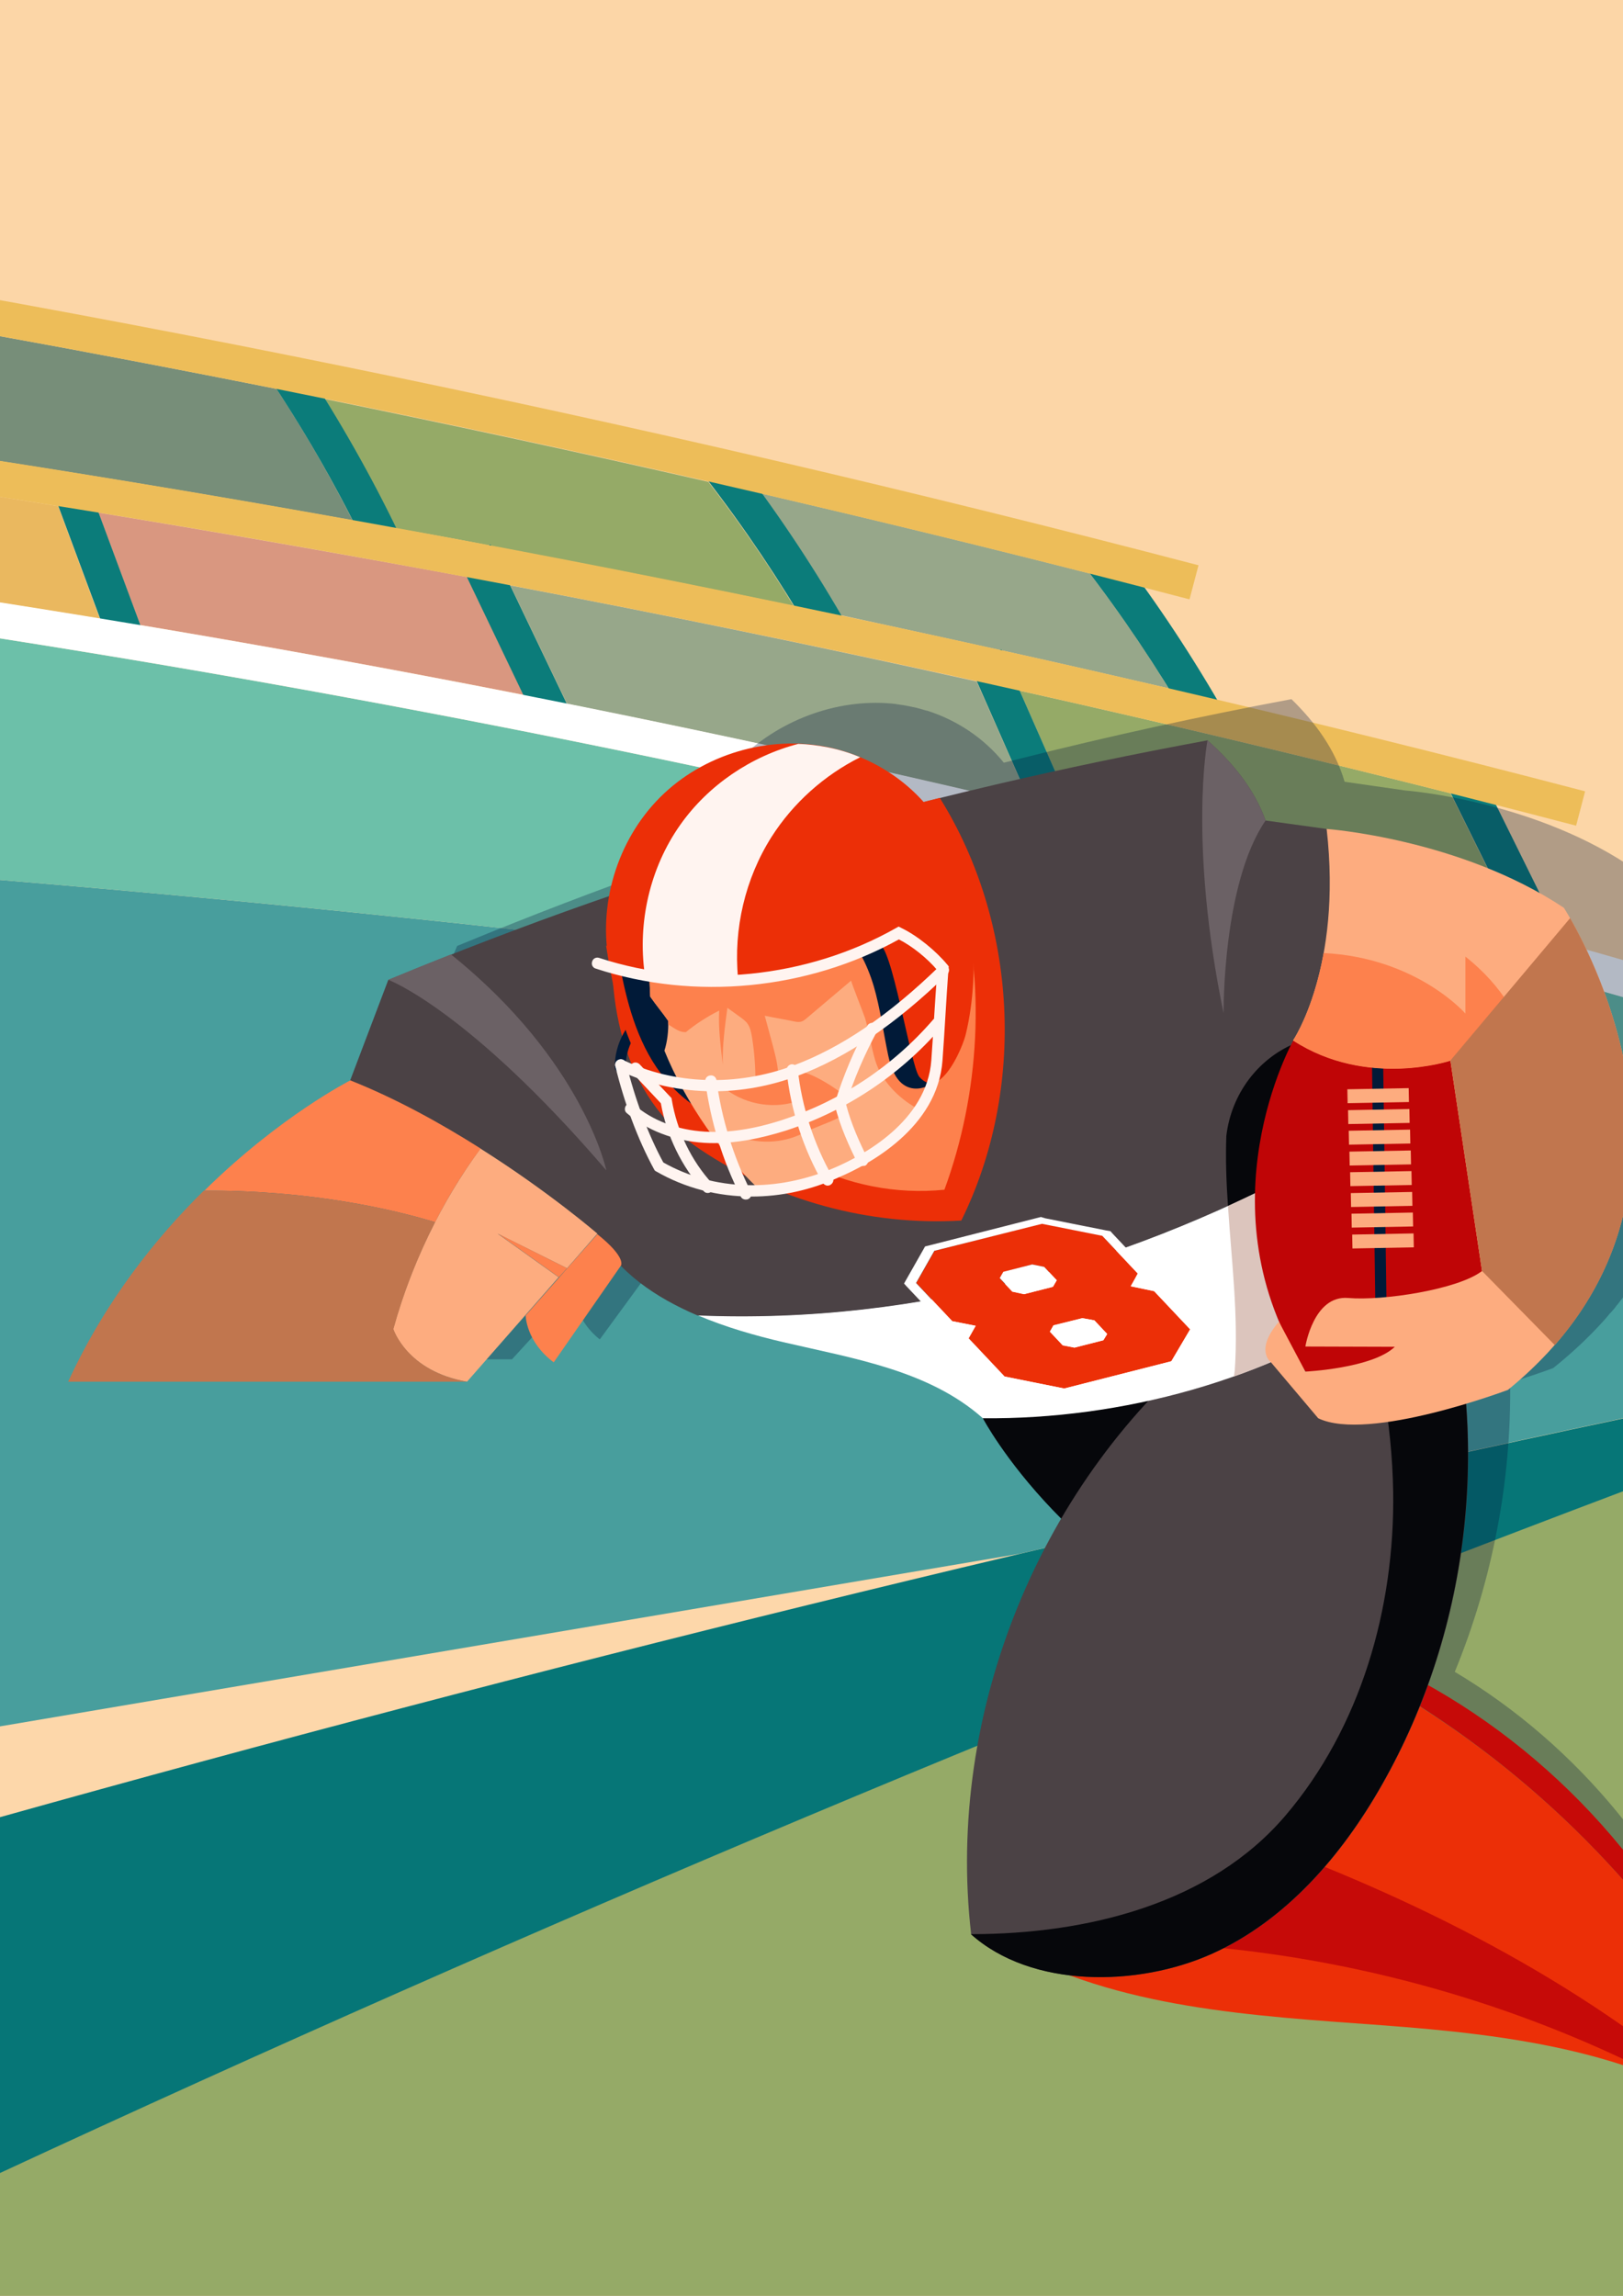 <?xml version="1.0" encoding="utf-8"?>
<!-- Generator: Adobe Illustrator 19.0.0, SVG Export Plug-In . SVG Version: 6.00 Build 0)  -->
<svg version="1.1" id="Layer_1" xmlns="http://www.w3.org/2000/svg" xmlns:xlink="http://www.w3.org/1999/xlink" x="0px" y="0px"
	 width="595.3px" height="841.9px" viewBox="0 0 595.3 841.9" enable-background="new 0 0 595.3 841.9" xml:space="preserve">
<rect x="0" y="0" width="595.3" height="841.9" fill="#333333" stroke="none"/>
<g id="XMLID_95_">
	<defs>
		<rect id="XMLID_6_" width="595.3" height="841.9"/>
	</defs>
	<clipPath id="XMLID_138_">
		<use xlink:href="#XMLID_6_"  overflow="visible"/>
	</clipPath>
	<g id="XMLID_5_" clip-path="url(#XMLID_138_)">
		<rect id="XMLID_1_" fill="#FCD6A7" width="595.3" height="841.9"/>
		<g id="XMLID_98_">
			<path id="XMLID_136_" fill="#FDD7AA" d="M374,569.8C249.3,590.9,124.7,612,0,633.1v33.3C124,631.7,248.7,599.5,374,569.8z"/>
			<path id="XMLID_137_" fill="#489E9D" d="M595.3,520.1V397.4C398,364.1,199.4,339.2,0,322.7v310.4c124.7-21.1,249.3-42.2,374-63.3
				C447.5,552.4,521.3,535.8,595.3,520.1z"/>
		</g>
		<g id="XMLID_94_">
			<g id="XMLID_2_">
				<path id="XMLID_89_" fill="#6CC0A9" d="M0,322.7c199.4,16.5,398,41.4,595.3,74.6v-31.7C399.9,309.6,200.6,265.6,0,234.1V322.7z"
					/>
				<path id="XMLID_129_" fill="#97A78A" d="M187.2,214.7l20.8,43.4c57,11.4,113.8,23.9,170.3,37.3l-20.1-45.5
					C301.4,237.3,244.3,225.5,187.2,214.7z"/>
				<path id="XMLID_132_" fill="#95AA67" d="M374,253.3l20.2,45.9c54.5,13.1,108.7,27.2,162.7,42.1L532,290.9
					C479.6,277.7,426.9,265.1,374,253.3z"/>
				<path id="XMLID_133_" fill="#778E79" d="M101.4,142.6C67.7,135.9,33.9,129.4,0,123.3v45.8c43.1,6.7,86.3,14,129.3,21.7
					C120.9,174.3,111.6,158.1,101.4,142.6z"/>
				<path id="XMLID_134_" fill="#D99780" d="M36.1,188l15.3,41.2c47,7.9,93.8,16.4,140.6,25.6l-20.7-43.2
					C126.3,203.3,81.2,195.4,36.1,188z"/>
				<path id="XMLID_135_" fill="#95AA67" d="M179.3,200l0.6-0.3l0.2,0.5c37.1,7,74.1,14.3,111,22c-9.6-15.7-20.1-31-31.3-45.5
					c-46.8-10.7-93.7-20.8-140.8-30.4c9.5,15.4,18.3,31.3,26.2,47.5C156.6,195.7,168,197.8,179.3,200z"/>
				<path id="XMLID_143_" fill="#97A78A" d="M366.9,238.4l0.4-0.2l0.1,0.3c20.4,4.5,40.8,9.2,61.2,13.9
					c-8.9-14.5-18.6-28.6-28.9-42.1c-39.9-10.2-80-19.9-120.3-29.3c10.4,14.4,20.1,29.3,29,44.6C328,229.9,347.5,234.1,366.9,238.4z
					"/>
				<path id="XMLID_144_" fill="#EAB85F" d="M21.3,185.6c-7.1-1.1-14.2-2.3-21.3-3.4V221c12.2,1.9,24.4,3.9,36.6,5.9L21.3,185.6z"/>
			</g>
			<g id="XMLID_115_">
				<g id="XMLID_106_">
					
						<rect id="XMLID_124_" x="514.8" y="310.7" transform="matrix(0.443 0.896 -0.896 0.443 591.808 -318.39)" fill="#0B7C7A" width="74.7" height="13"/>
				</g>
				<g id="XMLID_111_">
					
						<rect id="XMLID_123_" x="340.8" y="265.9" transform="matrix(0.403 0.915 -0.915 0.403 473.288 -180.852)" fill="#0B7C7A" width="68.9" height="13"/>
				</g>
				<g id="XMLID_112_">
					
						<rect id="XMLID_122_" x="154.7" y="226.8" transform="matrix(0.432 0.902 -0.902 0.432 317.677 -37.845)" fill="#0B7C7A" width="68.4" height="13"/>
				</g>
				<g id="XMLID_113_">
					
						<rect id="XMLID_121_" x="4.5" y="200" transform="matrix(0.348 0.937 -0.937 0.348 217.026 100.803)" fill="#0B7C7A" width="63" height="13"/>
				</g>
				<g id="XMLID_114_">
					<path id="XMLID_120_" fill="#0B7C7A" d="M435.9,264.5c-11.5-19.8-24.4-39-38.4-57.1l10.3-8c14.4,18.5,27.6,38.2,39.4,58.5
						L435.9,264.5z"/>
				</g>
				<g id="XMLID_116_">
					<path id="XMLID_119_" fill="#0B7C7A" d="M297.5,232.6c-11.5-19.8-24.4-39-38.4-57.1l10.3-8c14.4,18.5,27.6,38.2,39.4,58.5
						L297.5,232.6z"/>
				</g>
				<g id="XMLID_117_">
					<path id="XMLID_118_" fill="#0B7C7A" d="M134.5,201.2c-9.9-20.6-21.3-40.7-33.9-59.8l10.9-7.2c12.9,19.6,24.6,40.2,34.8,61.4
						L134.5,201.2z"/>
				</g>
				<g id="XMLID_105_">
					<path id="XMLID_126_" fill="#EDBD59" d="M578.1,302.8c-206.3-54-417.9-97.2-628.8-128.3l1.9-12.9
						c211.4,31.2,423.5,74.5,630.2,128.6L578.1,302.8z"/>
				</g>
				<g id="XMLID_110_">
					<path id="XMLID_125_" fill="#EDBD59" d="M436.3,219.8C230,165.8,18.5,122.7-192.5,91.6l1.9-12.9
						c211.4,31.2,423.5,74.5,630.2,128.6L436.3,219.8z"/>
				</g>
				<g id="XMLID_104_">
					<path id="XMLID_127_" fill="#FFFFFF" d="M787.3,425c-286.8-95.1-584-164.1-883.4-205l1.8-12.9
						c300.2,41,598.2,110.1,885.7,205.5L787.3,425z"/>
				</g>
			</g>
		</g>
		<g id="XMLID_3_">
			<path id="XMLID_128_" fill="#95AA67" d="M0,841.9h595.3V546.8c-201.4,76-400,159.4-595.3,250V841.9z"/>
			<path id="XMLID_131_" fill="#067677" d="M0,666.4v130.5c195.3-90.6,393.9-174,595.3-250v-26.7C395.4,562.6,196.8,611.3,0,666.4z"
				/>
		</g>
		<path id="XMLID_150_" opacity="0.3" fill="#001739" d="M615.4,756.1c7.3-2.6,13.9-7.6,20.7-12c-1-3.4-2.2-6.7-3.4-10
			c-18.3-50.8-53.8-94-99.1-121c13.9-33.8,20.8-70.3,20.3-106.1c9.2-2.8,15.8-5.3,15.8-5.3c6.9-5.5,12.9-11.2,18.2-17c0,0,0,0,0,0
			c0.8-0.9,1.6-1.8,2.4-2.8c0.1-0.1,0.2-0.3,0.4-0.4c0.8-0.9,1.6-1.8,2.3-2.8c0.1-0.1,0.1-0.2,0.2-0.2c3.2-4,6.1-8,8.6-12
			c0-0.1,0.1-0.1,0.1-0.2c0.6-1,1.2-2,1.8-3c0-0.1,0.1-0.1,0.1-0.2c3-5.1,5.6-10.3,7.7-15.5c0,0,0-0.1,0.1-0.1
			c2.1-5.2,3.9-10.4,5.2-15.5c0,0,0-0.1,0-0.1c1.4-5.2,2.4-10.3,3-15.4c0,0,0,0,0,0c0.1-1,0.3-2,0.4-3c0,0,0-0.1,0-0.1
			c0.5-5,0.8-9.9,0.8-14.7c0-0.1,0-0.2,0-0.3c0-4.7-0.2-9.4-0.7-13.9c0-0.1,0-0.3,0-0.4c-0.1-0.8-0.2-1.6-0.3-2.4c0-0.1,0-0.3,0-0.4
			c-0.4-3.4-0.9-6.8-1.5-10c0-0.2-0.1-0.4-0.1-0.6c-0.1-0.7-0.3-1.4-0.4-2.1c0-0.2-0.1-0.4-0.1-0.7c-0.1-0.7-0.3-1.4-0.4-2.1
			c0-0.1-0.1-0.2-0.1-0.4c-0.5-2.2-1-4.4-1.5-6.4c-0.1-0.2-0.1-0.5-0.2-0.7c-0.1-0.6-0.3-1.2-0.5-1.7c-0.1-0.3-0.1-0.5-0.2-0.8
			c-0.2-0.6-0.3-1.1-0.5-1.6c-0.1-0.3-0.1-0.5-0.2-0.8c-0.5-1.8-1-3.5-1.6-5.2c-0.1-0.3-0.2-0.5-0.3-0.8c-0.1-0.5-0.3-0.9-0.4-1.4
			c-0.1-0.3-0.2-0.6-0.3-0.9c-0.1-0.4-0.3-0.9-0.4-1.3c-0.1-0.3-0.2-0.6-0.3-0.9c-0.1-0.4-0.3-0.8-0.4-1.2c-0.1-0.3-0.2-0.6-0.3-0.9
			c-0.3-0.7-0.5-1.4-0.7-2c-0.1-0.3-0.2-0.6-0.3-0.9c-0.1-0.3-0.3-0.7-0.4-1c-0.1-0.3-0.2-0.6-0.3-0.9c-0.1-0.3-0.3-0.7-0.4-1
			c-0.1-0.3-0.2-0.6-0.3-0.8c-0.1-0.3-0.2-0.6-0.4-0.9c-0.1-0.3-0.2-0.6-0.4-0.8c-0.2-0.4-0.4-0.9-0.6-1.3c-0.1-0.3-0.3-0.6-0.4-0.9
			c-0.1-0.3-0.2-0.5-0.4-0.8c-0.1-0.2-0.2-0.4-0.3-0.7c-0.1-0.3-0.2-0.5-0.4-0.8c-0.1-0.2-0.2-0.4-0.3-0.6c-0.1-0.3-0.2-0.5-0.4-0.8
			c-0.1-0.2-0.1-0.3-0.2-0.5c-0.5-1-0.9-1.9-1.3-2.6c0,0,0,0,0,0c-1.3-2.5-2.1-3.9-2.1-3.9c-36.7-26.1-85.2-29.7-85.2-29.7
			l-22.3-3.2c-3.5-12-10.8-21.8-19.5-30.3c-34.1,6.4-67,13.6-99.5,21.8c0,0,0,0,0,0c-2,0.5-4,1-6,1.5c-7.2-8.9-17-15.5-27.9-19
			c-0.2-0.1-0.3-0.1-0.5-0.1c-0.8-0.2-1.6-0.5-2.4-0.7c-1-0.3-2-0.5-3-0.7c-0.8-0.2-1.6-0.3-2.5-0.5c-0.2,0-0.4-0.1-0.6-0.1
			c-0.7-0.1-1.4-0.2-2.1-0.3c-0.1,0-0.3,0-0.4-0.1c-20.1-2.4-41.8,5-57.2,19.9c-10.3,10-17.5,23.2-20.8,37.1
			c-23.4,8.2-46.9,17-70.6,26.6c-0.3,0.1-0.6,0.3-1,0.4c-3.8,1.6-7.7,3.1-11.5,4.7l-16.2,37.9c0,0-26.4,13.4-56,41.6
			c-18.8,17.9-38.8,41.8-54.1,72.1h146.4l22.9-25c0,0-0.5,9.9,9.3,17.7l26.7-36.5c0,0,0,0,0,0c7.1,8.1,16.6,14.1,27,18.8
			c10,4.5,20.8,7.7,30.9,10.2c25.4,6.1,52.8,10.7,71.5,28.7c0,0,8,17.6,26.5,37.9c-29.5,47-45.2,102.7-42.4,156.9
			c9.1,8.9,21.7,13.9,35.4,15.6c35.1,13.6,74.9,15.8,113.3,18.8c36.8,2.9,75,7.4,107.3,23.2c0,0,0,0,0,0c0,0,0,0,0,0
			c1.2,0.6,2.4,1.2,3.6,1.8c0.4,0.2,0.8,0.4,1.2,0.6c0.8,0.4,1.6,0.9,2.4,1.3c0.5,0.3,0.9,0.5,1.4,0.8c0.7,0.4,1.4,0.8,2.2,1.3
			c0.5,0.3,0.9,0.6,1.4,0.9c0.7,0.4,1.4,0.9,2.1,1.3c0.5,0.3,0.9,0.6,1.4,0.9c0.7,0.5,1.4,0.9,2.1,1.4c0.4,0.3,0.9,0.6,1.3,0.9
			c0.7,0.5,1.5,1.1,2.2,1.6c0.4,0.3,0.7,0.5,1.1,0.8c1.1,0.8,2.2,1.7,3.2,2.5C633.5,772.3,624.7,764,615.4,756.1z"/>
		<g id="XMLID_39_">
			<g id="XMLID_33_">
				<path id="XMLID_37_" fill="#C60A08" d="M630,735.5c-23.9-55.4-68.9-101.5-123.9-126.5l-4.2,5.5
					C553.9,643.2,598.3,685.3,630,735.5z"/>
				<path id="XMLID_79_" fill="#EC2F07" d="M501.8,614.6l-58.3,76c58,13.1,114.2,36.7,164.9,67.7c9.6-1.6,17.4-7.7,25.5-13.1
					c-1.2-3.3-2.6-6.5-3.9-9.7C598.3,685.3,553.9,643.2,501.8,614.6z"/>
			</g>
			<path id="XMLID_35_" fill="#EC2F07" d="M641.9,781c-37.9-28.6-87.7-34.8-135.1-38.3s-96.7-6-138.2-29.1
				c34.6-12.3,70.6-23.3,105.9-33.5C534.9,703.5,595,736.2,641.9,781z"/>
			<g id="XMLID_36_">
				<path id="XMLID_81_" fill="#C60A08" d="M474.5,680.1c-26.8,7.7-54,16-80.7,24.9c7.3,4.2,15.1,7,23.3,7.3
					c61.9,2,123.4,16.8,179.3,43.3c6.4,3,12.8,6.3,19.1,9.7c9.3,4.3,18.1,9.5,26.4,15.7C595,736.2,534.9,703.5,474.5,680.1z"/>
			</g>
			<path id="XMLID_34_" fill="#06070B" d="M368.9,494.7l-8.4,25.4c0,0,32.3,61.3,108.7,85.9l37.9-133.1L368.9,494.7z"/>
			<path id="XMLID_32_" fill="#4B4245" d="M445.5,491c-63.8,51.6-98.7,136.8-89.3,218.3c22.2,19.9,61.2,19.4,88.4,7.2
				c27.1-12.2,47.6-36,62.3-61.9c33-57.9,40.7-129.7,20.6-193.3L445.5,491z"/>
			<g id="XMLID_76_">
				<path id="XMLID_80_" fill="#06070B" d="M527.5,461.3L498,472c7.8,24.4,12.6,49.7,13,75.2c0.6,42.6-11.9,86.2-39.5,118.6
					c-27.6,32.4-72.8,43.5-115.4,43.5c22.2,19.9,61.2,19.4,88.4,7.2c27.1-12.2,47.6-36,62.3-61.9
					C539.8,596.7,547.5,524.9,527.5,461.3z"/>
			</g>
			<path id="XMLID_84_" fill="#FFFFFF" d="M255.8,482.3c10.3,4.4,21.2,7.5,31.5,9.9c25.7,6,53.4,10.3,73.2,27.9
				c50.8,0.5,105-14,146.7-43l-18.6-54.2C415.9,463.2,337.6,485.7,255.8,482.3z"/>
			<path id="XMLID_85_" fill="#4B4245" d="M486.6,304l-22.4-3.1c-4.2-11.7-12.1-21.2-21.3-29.4c-106,19.6-200.9,46.7-300.5,87.9
				l-14,36.9c47.4,18.8,90.7,56.2,90.7,56.2c7.5,14,21.3,23.3,36.7,29.9c81.8,3.4,160.1-19.1,232.8-59.4l-14.2-41.4
				C502,346.4,486.6,304,486.6,304z"/>
			<g id="XMLID_96_">
				<path id="XMLID_99_" fill="#EC2F07" d="M256.8,421.5c28,18.8,62.2,28.1,95.8,26.1c23.9-48.5,20.6-109.4-7.9-155
					c-40.2,10-79.5,21.6-118.8,35.1C220.9,365.6,227.8,402,256.8,421.5z"/>
			</g>
			<g id="XMLID_38_">
				<path id="XMLID_107_" fill="#DCC5BD" d="M425.9,452.5C425.9,452.5,425.9,452.5,425.9,452.5C425.9,452.5,425.9,452.5,425.9,452.5
					C425.9,452.5,425.9,452.5,425.9,452.5z"/>
				<path id="XMLID_108_" fill="#DCC5BD" d="M488.6,422.9c-12.6,7-25.3,13.4-38.2,19.3c1.3,20.1,3.9,40.3,2.5,60.4
					c-0.1,0.7-0.2,1.4-0.3,2.2c19.5-6.9,38-16.1,54.6-27.7L488.6,422.9z"/>
				<path id="XMLID_109_" fill="#06070B" d="M474.8,382.7c-13.5,5.7-23.2,18.6-25,33.9c-0.3,8.5,0,17,0.6,25.6
					c12.9-5.9,25.6-12.3,38.2-19.3L474.8,382.7z"/>
			</g>
			<path id="XMLID_21_" fill="#FD814D" d="M295,426.2c15.6,8.3,33.7,11.9,51.4,10.1c13-35.4,15.3-75.9,5.1-112.3L295,426.2z"/>
			<g id="XMLID_19_">
				<path id="XMLID_53_" fill="#011A38" d="M227.5,393.4c-1.1,0-2-0.9-2-2c-0.1-8.6,4.5-17,11.7-21.5c1-0.6,2.2-0.3,2.8,0.7
					c0.6,1,0.3,2.2-0.7,2.8c-6.1,3.8-9.9,10.8-9.8,18C229.6,392.5,228.7,393.4,227.5,393.4C227.5,393.4,227.5,393.4,227.5,393.4z"/>
			</g>
			<path id="XMLID_40_" fill="#EC2F07" d="M268.5,414.3c-14.6-1.5-26.9-12.4-34-25.3c-7.1-12.9-9.8-27.7-12.2-42.2
				c5.1,1.4,10.7,0.2,16-0.2c5.3-0.4,11.2,0.2,14.6,4.2c2.3,2.6,3,6.1,3.7,9.5C260.4,378.5,264.9,396.1,268.5,414.3z"/>
			<path id="XMLID_16_" fill="#011A38" d="M271.9,412c-14.6-1.5-26.9-12.4-34-25.3c-7.1-12.9-9.8-27.7-12.2-42.2
				c5.1,1.4,10.7,0.2,16-0.2c5.3-0.4,11.2,0.2,14.6,4.2c2.3,2.6,3,6.1,3.7,9.5C263.7,376.2,268.2,393.8,271.9,412z"/>
			<g id="XMLID_20_">
				<path id="XMLID_18_" fill="#FDAC7F" d="M237.8,348.4c0.2,5.7,0.4,11.4,0.7,17.1c2,2.9,4.6,6,6.6,8.9c0.1,3.6-0.3,7.5-1.4,10.9
					c7.6,18.8,21.5,39,36.6,52.6c11.8-2.9,24.3-7,34.9-13c10.6-6,20-14.5,25.5-25.3c5.8-11.5,6.8-25,4.6-37.7
					c-1.3-7.2-3.6-14.5-8.5-20c-6.4-7.1-16.1-10.3-25.6-11.5c-12.2-1.6-24.8-0.7-36.6,2.8C262,336.8,250.4,345,237.8,348.4z"/>
				<g id="XMLID_41_">
					<path id="XMLID_43_" fill="#FD814D" d="M345.2,361.9c-1.3-7.2-3.6-14.5-8.5-20c-6.4-7.1-16.1-10.3-25.6-11.5
						c-12.2-1.6-24.8-0.7-36.6,2.8c-12.5,3.7-24.2,11.8-36.7,15.2c0.2,5.7,0.4,11.4,0.7,17.1c2,2.9,4.6,6,6.6,8.9c0,0.4,0,0.9,0,1.3
						c0.6,0.4,1.3,0.8,1.9,1.2c1.4,0.9,2.9,1.7,4.6,1.6c3.6-3,8-5.8,12.2-7.9c-0.4,6.6,0.6,13.3,1.3,19.8
						c-0.2-6.7,0.8-14.2,1.7-20.8c1.6,1.2,3.4,2.4,5,3.6c0.9,0.7,1.9,1.4,2.5,2.4c0.9,1.3,1.2,3,1.5,4.6c0.9,5.5,1.3,11.1,1.3,16.8
						c-3.7,1.3-8.3,1.5-12.2,1.4c7.3,6.3,17.9,8.5,27.1,5.6c0.8,1.8,1.6,3.6,2.3,5.4c-8.3,2.3-16.7,4.5-25,6.8
						c8,3.5,17.6,3.3,25.4-0.7c4.3-2.2,9.1-3.6,13.3-5.8c0.3-0.1,0.6-0.3,0.7-0.5c0.2-0.3,0.2-0.8,0.2-1.2c-0.1-2.4-0.2-4.8-0.2-7.2
						c-1.6-1-3.7-2.6-5.3-3.5c-4.7-2.8-10-5.6-15.2-4.2c-1.3,0.4-1.7,1.6-2.8,2.4c0.2-4-0.9-8-1.9-11.9c-1-3.7-2-7.4-3-11.1
						c3.3,0.7,7.1,1.3,10.4,2c0.9,0.2,1.9,0.4,2.8,0.2c0.9-0.2,1.6-0.8,2.3-1.4c5.4-4.6,10.8-9.1,16.2-13.7
						c-0.2,0.2,4.7,12.5,5.1,13.8c1.5,5.1,2.2,10.3,3.7,15.4c2.1,7.1,8.1,13.7,15.4,17.7c1.5-2.1,2.9-4.3,4-6.6
						C346.4,388.1,347.4,374.6,345.2,361.9z"/>
				</g>
			</g>
			<path id="XMLID_17_" fill="#011A38" d="M349.8,384.6c-1.3,3.9-2.8,7.9-5.7,10.9c-2.8,3-7.4,4.7-11.2,3.1c-4.3-1.8-6.1-7-7.1-11.5
				c-1.8-8.5-2.9-17.1-5.3-25.4c-2.5-8.3-6.5-16.5-13.3-21.9c8.3-6.2,18.7-8.7,28.7-5.8L349.8,384.6z"/>
			<g id="XMLID_14_">
				<path id="XMLID_4_" fill="#EC2F07" d="M343,396.9c5.6-2.1,10.5-14.2,11.3-17.9c5.5-22.9,3.3-55.2-8.8-75.7
					c-8.9-15.1-24.6-25.7-41.8-29.3c-21.9-4.5-45.8,2.6-61.6,18.4s-23,39.7-18.5,61.6c33.3,10.6,66.6,3.4,98.5-7.7
					c4.8-1.6,11.9,44.9,15.1,48.6C339.2,397.2,341.1,397.6,343,396.9z"/>
				<g id="XMLID_42_">
					<path id="XMLID_44_" fill="#FFF4F0" d="M283,306.9c7.9-12.4,19.3-22.6,32.5-29.2c-3.8-1.6-7.7-2.8-11.7-3.6
						c-3.6-0.7-7.3-1.2-11-1.3c-17.3,4.5-33,15.1-43.3,29.7c-11.1,15.7-15.7,35.8-13,54.8c11.5,2.2,22.9,2.4,34.2,1.3
						C269,340.7,273.3,322.2,283,306.9z"/>
				</g>
			</g>
			<g id="XMLID_15_">
				<g id="XMLID_7_">
					<path id="XMLID_52_" fill="#FFF4F0" d="M275.7,438.8c-12.4,0-24.4-3.1-35-9.2l-0.5-0.3l-0.3-0.5C234,418,229,404.6,225.7,391
						c-0.3-1.1,0.4-2.2,1.5-2.5c1.1-0.3,2.2,0.4,2.5,1.5c3.2,13.1,8,26,13.6,36.3c18.6,10.5,41.6,11.1,63.1,1.8
						c10.1-4.4,33.6-16.9,35.2-39.3c0.4-5.9,0.8-11.5,1.1-16.9c0.3-5.2,0.7-10.5,1.1-16.1c-3.7-4.4-9.2-8.8-14.1-11.3
						c-33.4,18.5-74.9,22.6-111.2,10.7c-1.1-0.3-1.7-1.5-1.3-2.6c0.3-1.1,1.5-1.7,2.6-1.3c35.6,11.6,76.3,7.5,108.9-11l0.9-0.5
						l1,0.5c5.8,2.8,12.6,8.3,16.9,13.5l0.5,0.6l-0.1,0.8c-0.4,5.9-0.8,11.4-1.1,16.8c-0.3,5.4-0.7,11-1.1,16.9
						c-1.8,24.6-26.9,38.1-37.7,42.7C297.4,436.5,286.4,438.8,275.7,438.8z"/>
				</g>
				<g id="XMLID_8_">
					<path id="XMLID_51_" fill="#FFF4F0" d="M261.7,400.2c-12.2,0-24.2-2.6-34.9-7.8c-1-0.5-1.4-1.7-1-2.7c0.5-1,1.7-1.4,2.7-1
						c18.8,9.1,41.6,9.8,62.4,2.1c17.7-6.6,35.2-18.5,53.7-36.5c0.8-0.8,2.1-0.8,2.9,0c0.8,0.8,0.8,2.1,0,2.9
						c-18.9,18.4-36.9,30.6-55.1,37.4C282.4,398.3,272,400.2,261.7,400.2z"/>
				</g>
				<g id="XMLID_9_">
					<path id="XMLID_50_" fill="#FFF4F0" d="M273.5,439.9c-0.7,0-1.5-0.4-1.8-1.1c-6.7-13.2-11-27.4-13-42.1
						c-0.2-1.1,0.6-2.2,1.8-2.3c1.1-0.2,2.2,0.6,2.3,1.8c1.9,14.2,6.2,28,12.6,40.8c0.5,1,0.1,2.2-0.9,2.7
						C274.1,439.9,273.8,439.9,273.5,439.9z"/>
				</g>
				<g id="XMLID_10_">
					<path id="XMLID_49_" fill="#FFF4F0" d="M303.6,434.8c-0.7,0-1.4-0.4-1.8-1c-7.2-12.6-11.8-26.8-13.3-41.2
						c-0.1-1.1,0.7-2.1,1.8-2.3c1.1-0.1,2.1,0.7,2.3,1.8c1.5,13.8,5.9,27.5,12.8,39.6c0.6,1,0.2,2.2-0.8,2.8
						C304.3,434.7,303.9,434.8,303.6,434.8z"/>
				</g>
				<g id="XMLID_11_">
					<path id="XMLID_48_" fill="#FFF4F0" d="M316.3,427.6c-0.8,0-1.5-0.4-1.8-1.1c-2.8-5.7-6.4-13.3-8.3-21.3l-0.1-0.5l0.2-0.5
						c3-9.7,7-19.1,11.8-28c0.5-1,1.8-1.4,2.8-0.8c1,0.5,1.4,1.8,0.8,2.8c-4.6,8.5-8.5,17.5-11.4,26.7c1.9,7.4,5.2,14.5,7.9,19.9
						c0.5,1,0.1,2.2-0.9,2.7C316.9,427.5,316.6,427.6,316.3,427.6z"/>
				</g>
				<g id="XMLID_12_">
					<path id="XMLID_47_" fill="#FFF4F0" d="M259.6,437.5c-0.6,0-1.1-0.2-1.5-0.7c-8.1-8.9-13.6-20.3-15.7-32.2l-10.8-11.5
						c-0.8-0.8-0.7-2.1,0.1-2.9c0.8-0.8,2.1-0.7,2.9,0.1l11.7,12.4l0.1,0.6c1.9,11.4,7.1,22.3,14.8,30.7c0.8,0.8,0.7,2.1-0.1,2.9
						C260.6,437.3,260.1,437.5,259.6,437.5z"/>
				</g>
				<g id="XMLID_13_">
					<path id="XMLID_46_" fill="#FFF4F0" d="M262.1,419.2c-1.3,0-2.5,0-3.8-0.1c-11-0.7-21.1-4.6-28.4-10.9c-0.9-0.7-0.9-2-0.2-2.9
						c0.7-0.9,2-0.9,2.9-0.2c6.6,5.8,15.8,9.3,26,9.9c8.6,0.5,17.9-0.9,28.4-4.3c21.4-7,40.5-19.7,55.2-36.7c0.7-0.9,2-0.9,2.9-0.2
						c0.9,0.7,0.9,2,0.2,2.9c-15.2,17.6-34.9,30.7-57,37.9C278.7,417.6,270.1,419.2,262.1,419.2z"/>
				</g>
			</g>
			<g id="XMLID_22_">
				<path id="XMLID_27_" fill="#FDAC7F" d="M208,465.1l11.1-12.7c0,0-17.7-15.3-42.9-31.2c-14.5,19.9-25.4,42.4-32,66.2
					c0,0,4.9,15.5,27.1,19.3l33.6-38.3l-22.4-16L208,465.1z"/>
				<polygon id="XMLID_54_" fill="#FD814D" points="182.6,452.4 205,468.4 208,465.1 				"/>
			</g>
			<path id="XMLID_26_" fill="#FD814D" d="M192.8,482.4c0,0,0.1,9.6,10.3,17.2l24.6-35.4c0,0,2.4-2.8-8.6-11.6L192.8,482.4z"/>
			<g id="XMLID_24_">
				<path id="XMLID_29_" fill="#FD814D" d="M159.6,448.2c4.8-9.4,10.4-18.5,16.7-27c-14.2-9-30.7-18.2-47.8-25
					c0,0-25.7,13-53.5,40.4C114.3,436.5,144,443.5,159.6,448.2z"/>
				<path id="XMLID_45_" fill="#C1764E" d="M74.8,436.6C57.1,454,38.5,477.3,25,506.7h146.4c-22.2-3.8-27.1-19.3-27.1-19.3
					c3.7-13.5,8.9-26.7,15.3-39.2C144,443.5,114.3,436.5,74.8,436.6z"/>
			</g>
			<g id="XMLID_23_">
				<path id="XMLID_56_" fill="#6B6165" d="M448.8,371.6c0,0-0.5-47.5,15.4-70.7c-4.2-11.7-12.1-21.2-21.3-29.4
					C442.9,271.5,435.8,308.5,448.8,371.6z"/>
				<path id="XMLID_58_" fill="#6B6165" d="M222.4,429.2c0,0-8.4-40.2-57-79.2c-7.6,3-15.3,6.1-23,9.3
					C142.3,359.3,171.5,369.9,222.4,429.2z"/>
			</g>
			<path id="XMLID_30_" fill="#BF0506" d="M478.8,502.9c-38.9-60.1-4.4-121.4-4.4-121.4s22.9,9.4,57.7,7.4l11.6,77.2l-5.5,26.6
				l-36.2,17.1L478.8,502.9z"/>
			<g id="XMLID_74_">
				<g id="XMLID_25_">
					
						<rect id="XMLID_75_" x="448" y="427.3" transform="matrix(1.390147e-002 1 -1 1.390147e-002 928.147 -82.35)" fill="#011A38" width="115.7" height="4.1"/>
				</g>
				<g id="XMLID_57_">
					<g id="XMLID_28_">
						
							<rect id="XMLID_73_" x="503" y="390.5" transform="matrix(1.875037e-002 1 -1 1.875037e-002 897.762 -111.282)" fill="#FDAC7F" width="5.1" height="22.5"/>
					</g>
					<g id="XMLID_59_">
						
							<rect id="XMLID_72_" x="503.3" y="398.1" transform="matrix(1.875037e-002 1 -1 1.875037e-002 905.611 -104.069)" fill="#FDAC7F" width="5.1" height="22.5"/>
					</g>
					<g id="XMLID_60_">
						
							<rect id="XMLID_71_" x="503.5" y="405.7" transform="matrix(1.874671e-002 1 -1 1.874671e-002 913.462 -96.855)" fill="#FDAC7F" width="5.1" height="22.5"/>
					</g>
					<g id="XMLID_61_">
						
							<rect id="XMLID_70_" x="503.8" y="413.3" transform="matrix(1.874671e-002 1 -1 1.874671e-002 921.312 -89.643)" fill="#FDAC7F" width="5.1" height="22.5"/>
					</g>
					<g id="XMLID_62_">
						
							<rect id="XMLID_69_" x="504" y="420.9" transform="matrix(1.874671e-002 1 -1 1.874671e-002 929.161 -82.431)" fill="#FDAC7F" width="5.1" height="22.5"/>
					</g>
					<g id="XMLID_63_">
						
							<rect id="XMLID_68_" x="504.3" y="428.5" transform="matrix(1.874671e-002 1 -1 1.874671e-002 937.01 -75.219)" fill="#FDAC7F" width="5.1" height="22.5"/>
					</g>
					<g id="XMLID_64_">
						
							<rect id="XMLID_67_" x="504.5" y="436.1" transform="matrix(1.874671e-002 1 -1 1.874671e-002 944.859 -68.007)" fill="#FDAC7F" width="5.1" height="22.5"/>
					</g>
					<g id="XMLID_65_">
						
							<rect id="XMLID_66_" x="504.8" y="443.7" transform="matrix(1.874671e-002 1 -1 1.874671e-002 952.709 -60.795)" fill="#FDAC7F" width="5.1" height="22.5"/>
					</g>
				</g>
			</g>
			<path id="XMLID_31_" fill="#FDAC7F" d="M469.1,484.7l9.7,18.3c0,0,24.6-1.2,32.8-9.1l-32.8-0.1c0,0,3-18.9,15.7-17.8
				c12.7,1.1,40.3-3.1,49.1-9.9L532,388.9c0,0-30.6,10.2-57.7-7.4c0,0,18.1-26.6,12.3-77.5c0,0,48.8,3.5,87,28.9
				c0,0,68.2,104.5-20.5,176.8c0,0-51.2,19.3-69.6,10.4l-17.4-20.6C466.1,499.5,460.1,495.1,469.1,484.7z"/>
			<g id="XMLID_77_">
				<path id="XMLID_78_" fill="#FD814D" d="M537.5,350.8v20.9c0,0-17.8-20.5-52-22.2c-3.8,21.1-11.2,32.1-11.2,32.1
					c27.1,17.6,57.7,7.4,57.7,7.4l11.6,77.2C543.6,466.1,591.5,393.7,537.5,350.8z"/>
			</g>
			<g id="XMLID_83_">
				<path id="XMLID_88_" fill="#C1764E" d="M575.9,336.7L532,388.9l11.6,77.2l26.7,27.2C624.6,431.2,586.1,354.5,575.9,336.7z"/>
			</g>
			<g id="XMLID_93_">
				<g id="XMLID_55_">
					<path id="XMLID_86_" fill="#EC2F07" d="M414.8,471.7l8.6,1.8l13.2,14l-6.9,11.7l-39.3,10l-21.9-4.4l-13.2-14l2.6-4.6l-8.6-1.7
						l-13.2-14l6.7-11.8l39.3-10l22.1,4.4l13.1,13.9L414.8,471.7z M368,466.5l-1.3,2.3l4.6,4.9l4.3,0.9l10.6-2.7l1.4-2.4l-4.6-4.9
						l-4.4-0.9L368,466.5z M386.4,486l-1.3,2.3l4.7,5l4.3,0.9l10.6-2.7l1.4-2.3l-4.7-5l-4.4-0.8L386.4,486z"/>
				</g>
				<g id="XMLID_82_">
					<path id="XMLID_92_" fill="#FFFFFF" d="M382.2,448.8l22.1,4.4l13.1,13.9l-2.7,4.6l8.6,1.8l13.2,14l-6.9,11.7l-39.3,10
						l-21.9-4.4l-13.2-14l2.6-4.6l-8.6-1.7l-13.2-14l6.7-11.8L382.2,448.8 M375.6,474.6l10.6-2.7l1.4-2.4l-4.6-4.9l-4.4-0.9
						l-10.6,2.7l-1.3,2.3l4.6,4.9L375.6,474.6 M394.1,494.2l10.6-2.7l1.4-2.3l-4.7-5l-4.4-0.8l-10.6,2.7l-1.3,2.3l4.7,5L394.1,494.2
						 M381.8,446.3l-1.6,0.4l-39.3,10l-1.6,0.4l-0.5,0.9l-6.7,11.8l-0.5,0.9l0.8,0.9l13.2,14l0.8,0.9l1.7,0.3l4.5,0.9l-1.4,2.5
						l-0.5,0.9l0.8,0.9l13.2,14l0.8,0.9l1.7,0.3l21.9,4.4l1.7,0.3l1.6-0.4l39.3-10l1.6-0.4l0.5-0.9l6.9-11.7l0.5-0.9l-0.8-0.9
						l-13.2-14l-0.8-0.9l-1.7-0.3l-4.6-1l1.4-2.4l0.5-0.9l-0.8-0.9l-13.1-13.9l-0.8-0.9l-1.7-0.3l-22.1-4.4L381.8,446.3L381.8,446.3
						z M389.9,487.7l7.5-1.9l1,0.2l3,3.2l-0.3,0.5l-7.5,1.9l-0.9-0.2l-3.1-3.3L389.9,487.7L389.9,487.7z"/>
				</g>
			</g>
		</g>
	</g>
</g>
</svg>
